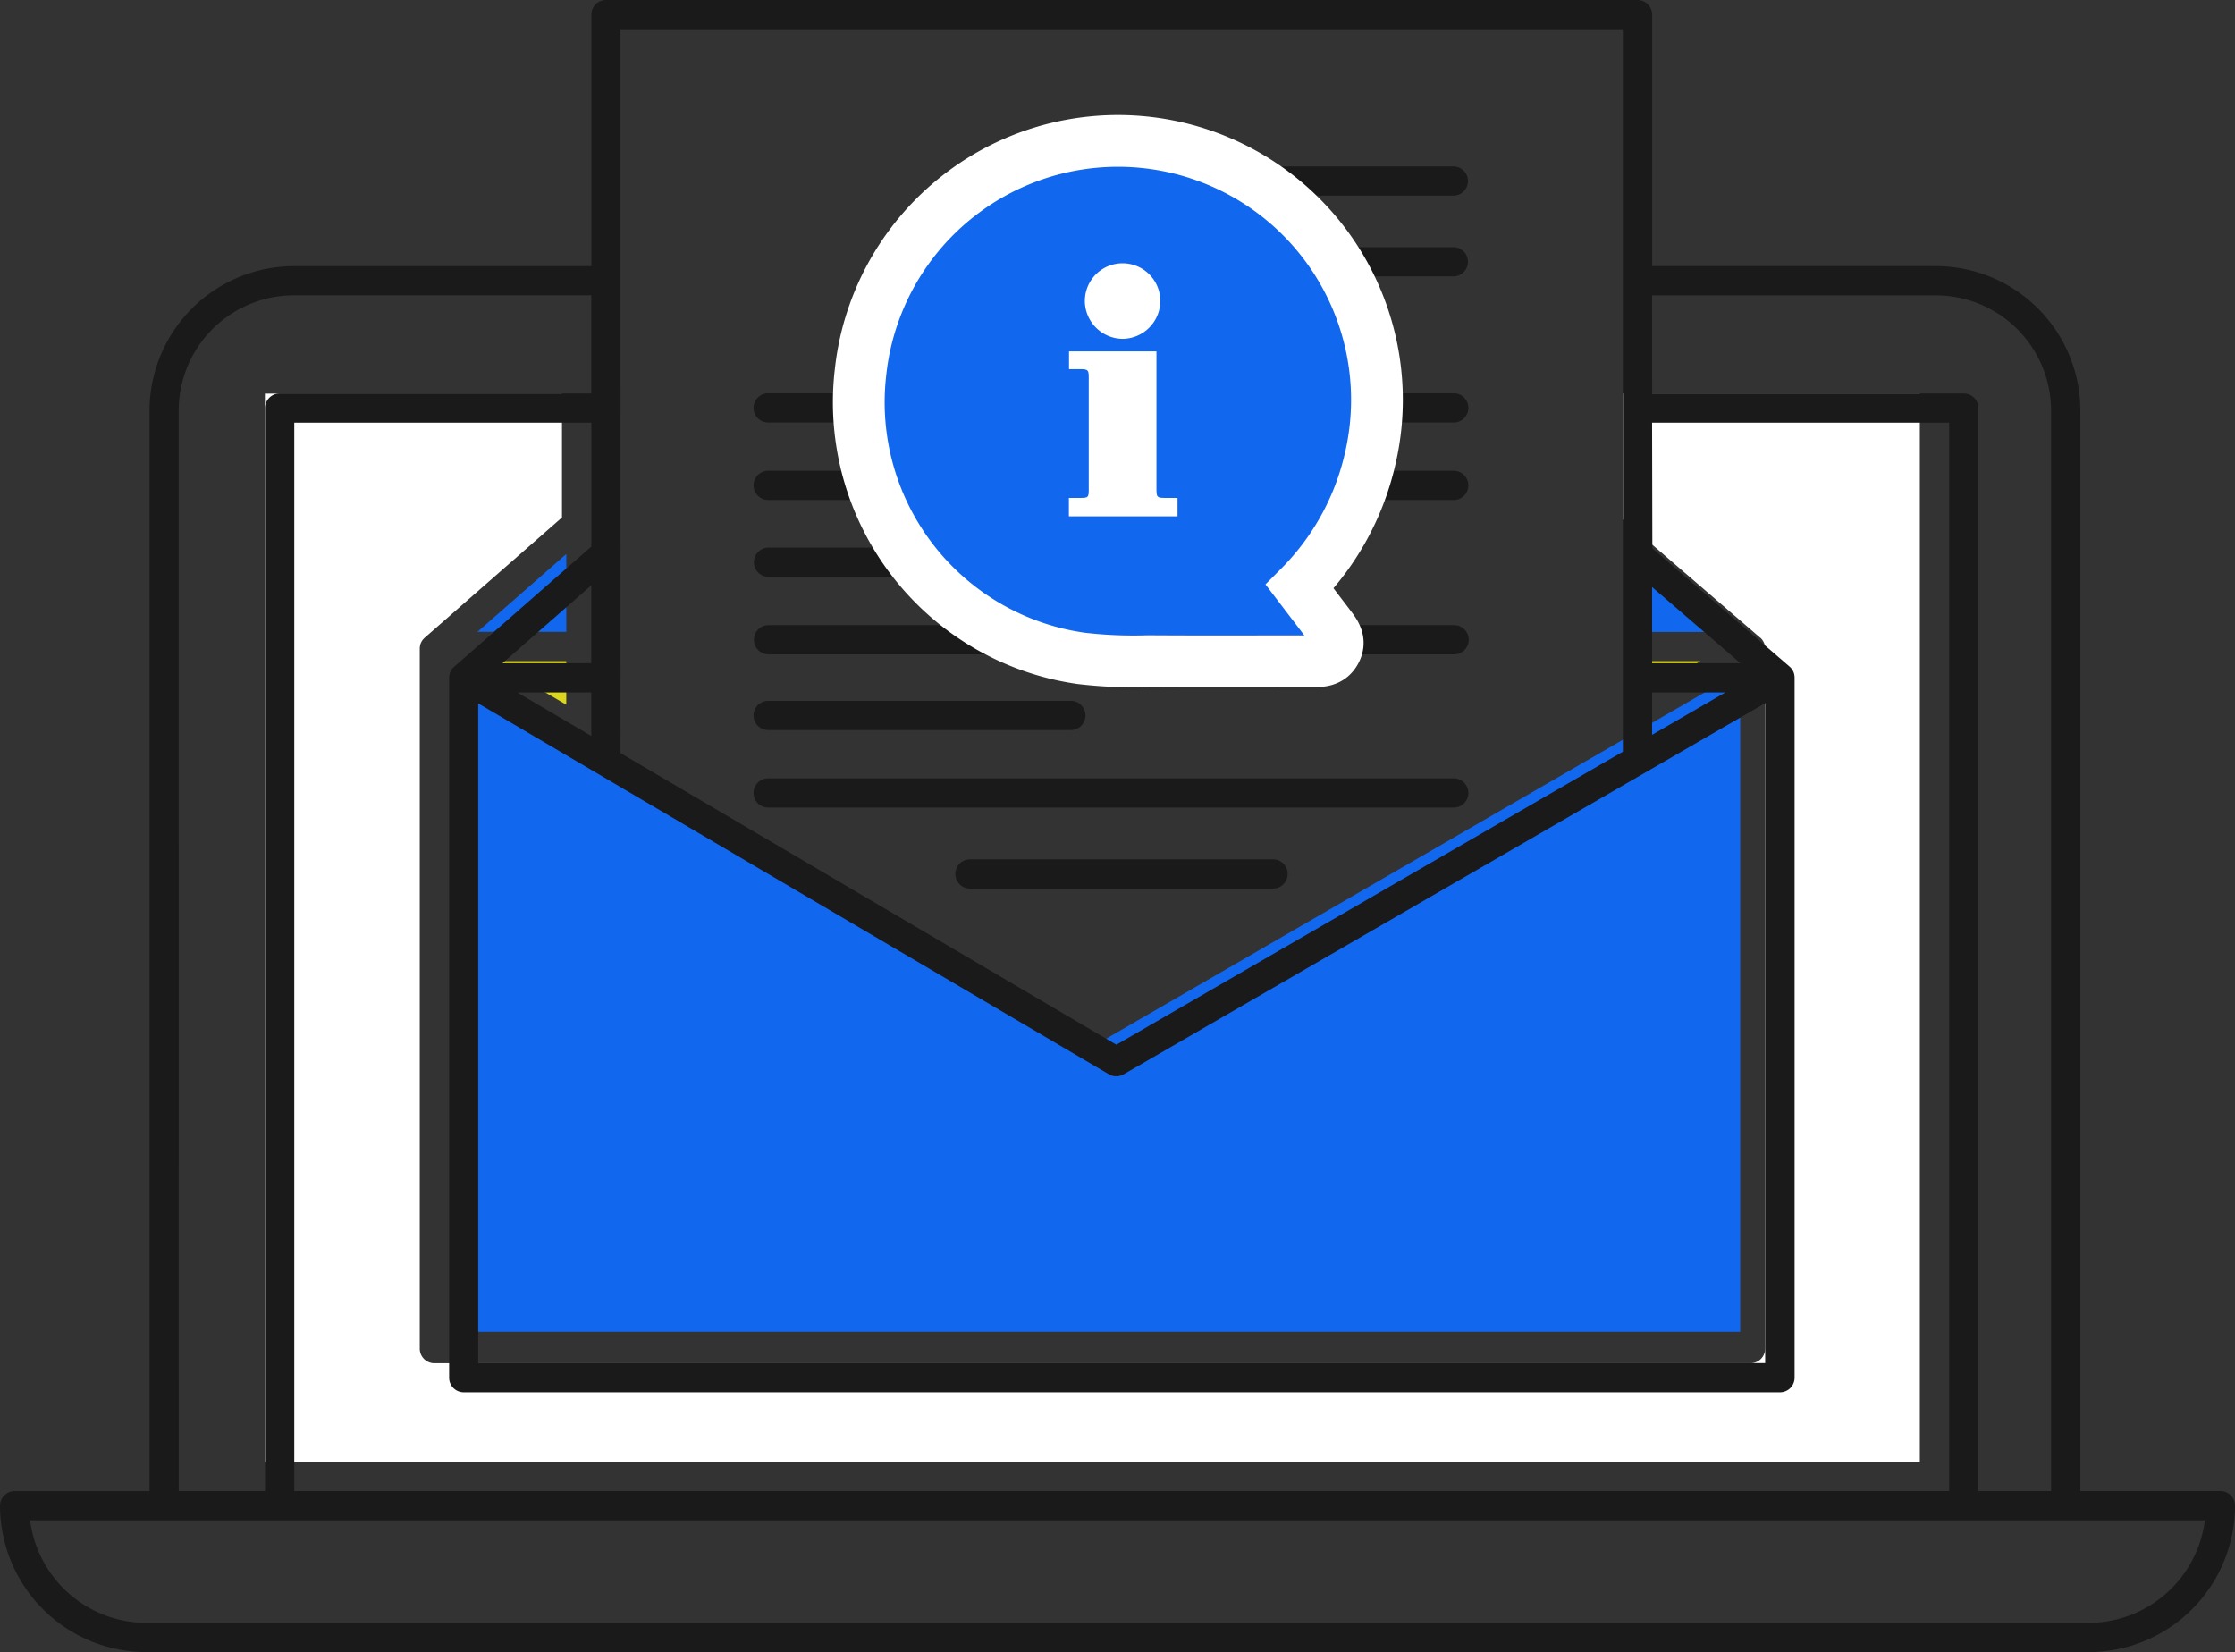 <svg xmlns="http://www.w3.org/2000/svg" width="215.914" height="159.609" viewBox="0 0 215.914 159.609">
  <rect x="0" y="0" width="215.914" height="159.609" fill="#333333" stroke="none"/>
  <g id="Group_2420" data-name="Group 2420" transform="translate(-543 -284.391)">
    <g id="Group_2418" data-name="Group 2418" transform="translate(-1741.024 -590.595)">
      <path id="Path_12766" data-name="Path 12766" d="M3063.4,1141.22v7.357h8.536Z" transform="translate(-622.188 -212.539)" fill="#1267ef"/>
      <path id="Path_12768" data-name="Path 12768" d="M2526.959,1191.7h-7.154l7.154,4.208Z" transform="translate(-188.229 -252.836)" fill="#dcd61f"/>
      <path id="Path_12769" data-name="Path 12769" d="M2555.427,1087.063c.028.025.055.05.081.077l.024.027.021.023.018.02a1.483,1.483,0,0,1,.111.153l.02.033c.023.038.043.077.063.118l.013.027a1.37,1.37,0,0,1,.071.2l0,.013a.037.037,0,0,0,0,.007l.006.026a1.429,1.429,0,0,1,.034.2c0,.006,0,.012,0,.018,0,.04.006.079.006.12v67.6c0,.007,0,.013,0,.02a1.412,1.412,0,0,1-1.412,1.412H2427.336a1.412,1.412,0,0,1-1.412-1.412v-67.616c0-.042,0-.084.006-.125,0,0,0-.008,0-.012v0a1.417,1.417,0,0,1,.032-.186l.008-.031s0-.009,0-.013,0-.007,0-.012a1.358,1.358,0,0,1,.072-.2l.013-.028c.018-.037.036-.072.057-.107l.02-.033c.009-.014.017-.03.027-.044l0,0c.025-.037.052-.073.081-.107l.01-.011c.011-.013.023-.026.035-.038l.024-.027c.022-.023.046-.045.07-.067l.015-.016,13.269-11.625v-11.965h-28.7v103.222h159.877V1063.466h-28.7v12.156l13.258,11.426Z" transform="translate(-101.348 -150.467)" fill="#fff"/>
      <path id="Path_12770" data-name="Path 12770" d="M3063.4,1191.7v4.095l7.078-4.095Z" transform="translate(-622.188 -252.836)" fill="#dcd61f"/>
      <path id="Path_12771" data-name="Path 12771" d="M2521.294,1140.4l-8.585,7.521h8.585Z" transform="translate(-182.564 -211.889)" fill="#1267ef"/>
      <path id="Path_12772" data-name="Path 12772" d="M2501.1,1260.59h124.33v-63.756l-61.979,35.859a1.412,1.412,0,0,1-1.423-.005l-60.928-35.834Z" transform="translate(-173.293 -256.937)" fill="#1267ef"/>
      <path id="Path_12773" data-name="Path 12773" d="M2498.526,1019.045H2485V914.653a13.973,13.973,0,0,0-13.958-13.956h-27.41V876.4a1.412,1.412,0,0,0-1.412-1.412h-99.655a1.412,1.412,0,0,0-1.412,1.412v24.3h-28.727a13.972,13.972,0,0,0-13.956,13.956v104.392h-13.031a1.412,1.412,0,0,0-1.412,1.412,14.154,14.154,0,0,0,14.138,14.138H2485.8a14.154,14.154,0,0,0,14.138-14.138A1.412,1.412,0,0,0,2498.526,1019.045Zm-54.9-115.525h27.41a11.147,11.147,0,0,1,11.135,11.133v104.392h-7.023V914.411A1.412,1.412,0,0,0,2473.74,913h-30.111Zm0,12.3h28.7v103.222H2312.452V915.822h28.7v11.965l-13.269,11.625-.015.016c-.024.022-.047.044-.07.067l-.024.027-.035.038-.01.011c-.029.034-.056.07-.081.107l0,0c-.01.014-.018.029-.027.044l-.02.033c-.02.035-.039.07-.057.107l-.013.028a1.416,1.416,0,0,0-.072.2s0,.008,0,.012,0,.009,0,.013l-.008.031a1.371,1.371,0,0,0-.032.186v0s0,.008,0,.012c0,.042-.006.083-.006.125v67.616a1.412,1.412,0,0,0,1.412,1.412h127.155a1.412,1.412,0,0,0,1.412-1.412c0-.007,0-.013,0-.02v-67.6c0-.04,0-.08-.006-.12,0-.006,0-.012,0-.018a1.359,1.359,0,0,0-.034-.2l-.006-.026a.036.036,0,0,0,0-.007s0-.009,0-.013a1.4,1.4,0,0,0-.071-.2l-.013-.027c-.019-.04-.04-.079-.063-.118l-.02-.033a1.391,1.391,0,0,0-.111-.153l-.018-.02-.021-.023-.024-.027c-.026-.027-.053-.052-.081-.077l-.015-.015-13.258-11.426Zm-111.063,23.24,8.584-7.521v7.521Zm8.584,2.823v4.207L2334,941.886Zm102.479-10.18,8.536,7.357h-8.536Zm0,10.18h7.077l-7.077,4.095Zm-99.655-64.076h96.832v69.8l-48.932,28.31-47.9-28.171Zm47.178,100.966a1.412,1.412,0,0,0,1.423.005l61.979-35.859v63.756h-124.33V942.942Zm-89.862-64.123a11.145,11.145,0,0,1,11.133-11.133h28.727V913H2311.04a1.412,1.412,0,0,0-1.412,1.412v104.634h-8.338ZM2485.8,1031.771H2298.162a11.331,11.331,0,0,1-11.227-9.9h210.092A11.331,11.331,0,0,1,2485.8,1031.771Z" transform="translate(0 0)" fill="#1a1a1a"/>
      <path id="Path_12774" data-name="Path 12774" d="M2879.148,957.534h19.287a1.412,1.412,0,0,0,0-2.823h-19.287a1.412,1.412,0,1,0,0,2.823Z" transform="translate(-473.972 -63.645)" fill="#1a1a1a"/>
      <path id="Path_12775" data-name="Path 12775" d="M2879.148,996.208h19.287a1.412,1.412,0,0,0,0-2.823h-19.287a1.412,1.412,0,1,0,0,2.823Z" transform="translate(-473.972 -94.519)" fill="#1a1a1a"/>
      <path id="Path_12776" data-name="Path 12776" d="M2646.388,1066.195h66.23a1.412,1.412,0,1,0,0-2.824h-66.23a1.412,1.412,0,0,0,0,2.824Z" transform="translate(-288.155 -150.391)" fill="#1a1a1a"/>
      <path id="Path_12777" data-name="Path 12777" d="M2646.388,1103.324h66.23a1.412,1.412,0,1,0,0-2.824h-66.23a1.412,1.412,0,0,0,0,2.824Z" transform="translate(-288.155 -180.032)" fill="#1a1a1a"/>
      <path id="Path_12778" data-name="Path 12778" d="M2646.388,1140.138h49.624a1.412,1.412,0,1,0,0-2.823h-49.624a1.412,1.412,0,0,0,0,2.823Z" transform="translate(-288.155 -209.422)" fill="#1a1a1a"/>
      <path id="Path_12779" data-name="Path 12779" d="M2646.388,1177.267h66.23a1.412,1.412,0,1,0,0-2.823h-66.23a1.412,1.412,0,0,0,0,2.823Z" transform="translate(-288.155 -239.063)" fill="#1a1a1a"/>
      <path id="Path_12780" data-name="Path 12780" d="M2646.388,1213.526h29.241a1.412,1.412,0,0,0,0-2.824h-29.241a1.412,1.412,0,0,0,0,2.824Z" transform="translate(-288.155 -268.008)" fill="#1a1a1a"/>
      <path id="Path_12781" data-name="Path 12781" d="M2773.9,1288.048a1.412,1.412,0,0,0-1.412-1.412h-29.24a1.412,1.412,0,1,0,0,2.823h29.24A1.412,1.412,0,0,0,2773.9,1288.048Z" transform="translate(-365.482 -328.628)" fill="#1a1a1a"/>
      <path id="Path_12782" data-name="Path 12782" d="M2714.03,1249.244a1.412,1.412,0,0,0-1.412-1.412h-66.23a1.412,1.412,0,0,0,0,2.824h66.23A1.412,1.412,0,0,0,2714.03,1249.244Z" transform="translate(-288.155 -297.65)" fill="#1a1a1a"/>
    </g>
    <g id="Group_2410" data-name="Group 2410" transform="translate(141.845 -183.205)">
      <path id="Path_12761" data-name="Path 12761" d="M484.279,503.628a25.017,25.017,0,1,1,49.238,8.31,25.557,25.557,0,0,1-6.8,12.336c1.016,1.333,1.936,2.535,2.852,3.741.563.742,1.145,1.474.6,2.494-.532,1-1.465.974-2.394.974-5.24,0-10.479.024-15.718-.011a43.239,43.239,0,0,1-6.454-.271A24.985,24.985,0,0,1,484.279,503.628Z" transform="translate(0 0)" fill="#1267ef" stroke="#fff" stroke-width="5"/>
      <path id="Path_12762" data-name="Path 12762" d="M912.708,915.1v1.779H902.214V915.1c.408,0,.8,0,1.188,0,.654,0,.73-.078.731-.751q0-3.431,0-6.863c0-1.359,0-2.718,0-4.076,0-.655-.1-.746-.746-.751-.376,0-.751,0-1.16,0v-1.716h8.446v.586q0,6.347,0,12.693c0,.822.058.878.873.879Z" transform="translate(-397.798 -399.4)" fill="#fff"/>
      <path id="Path_12763" data-name="Path 12763" d="M937.652,732.737a3.685,3.685,0,0,1-3.633-3.666,3.645,3.645,0,0,1,7.291.024A3.678,3.678,0,0,1,937.652,732.737Z" transform="translate(-428.062 -232.405)" fill="#fff"/>
    </g>
  </g>
</svg>
